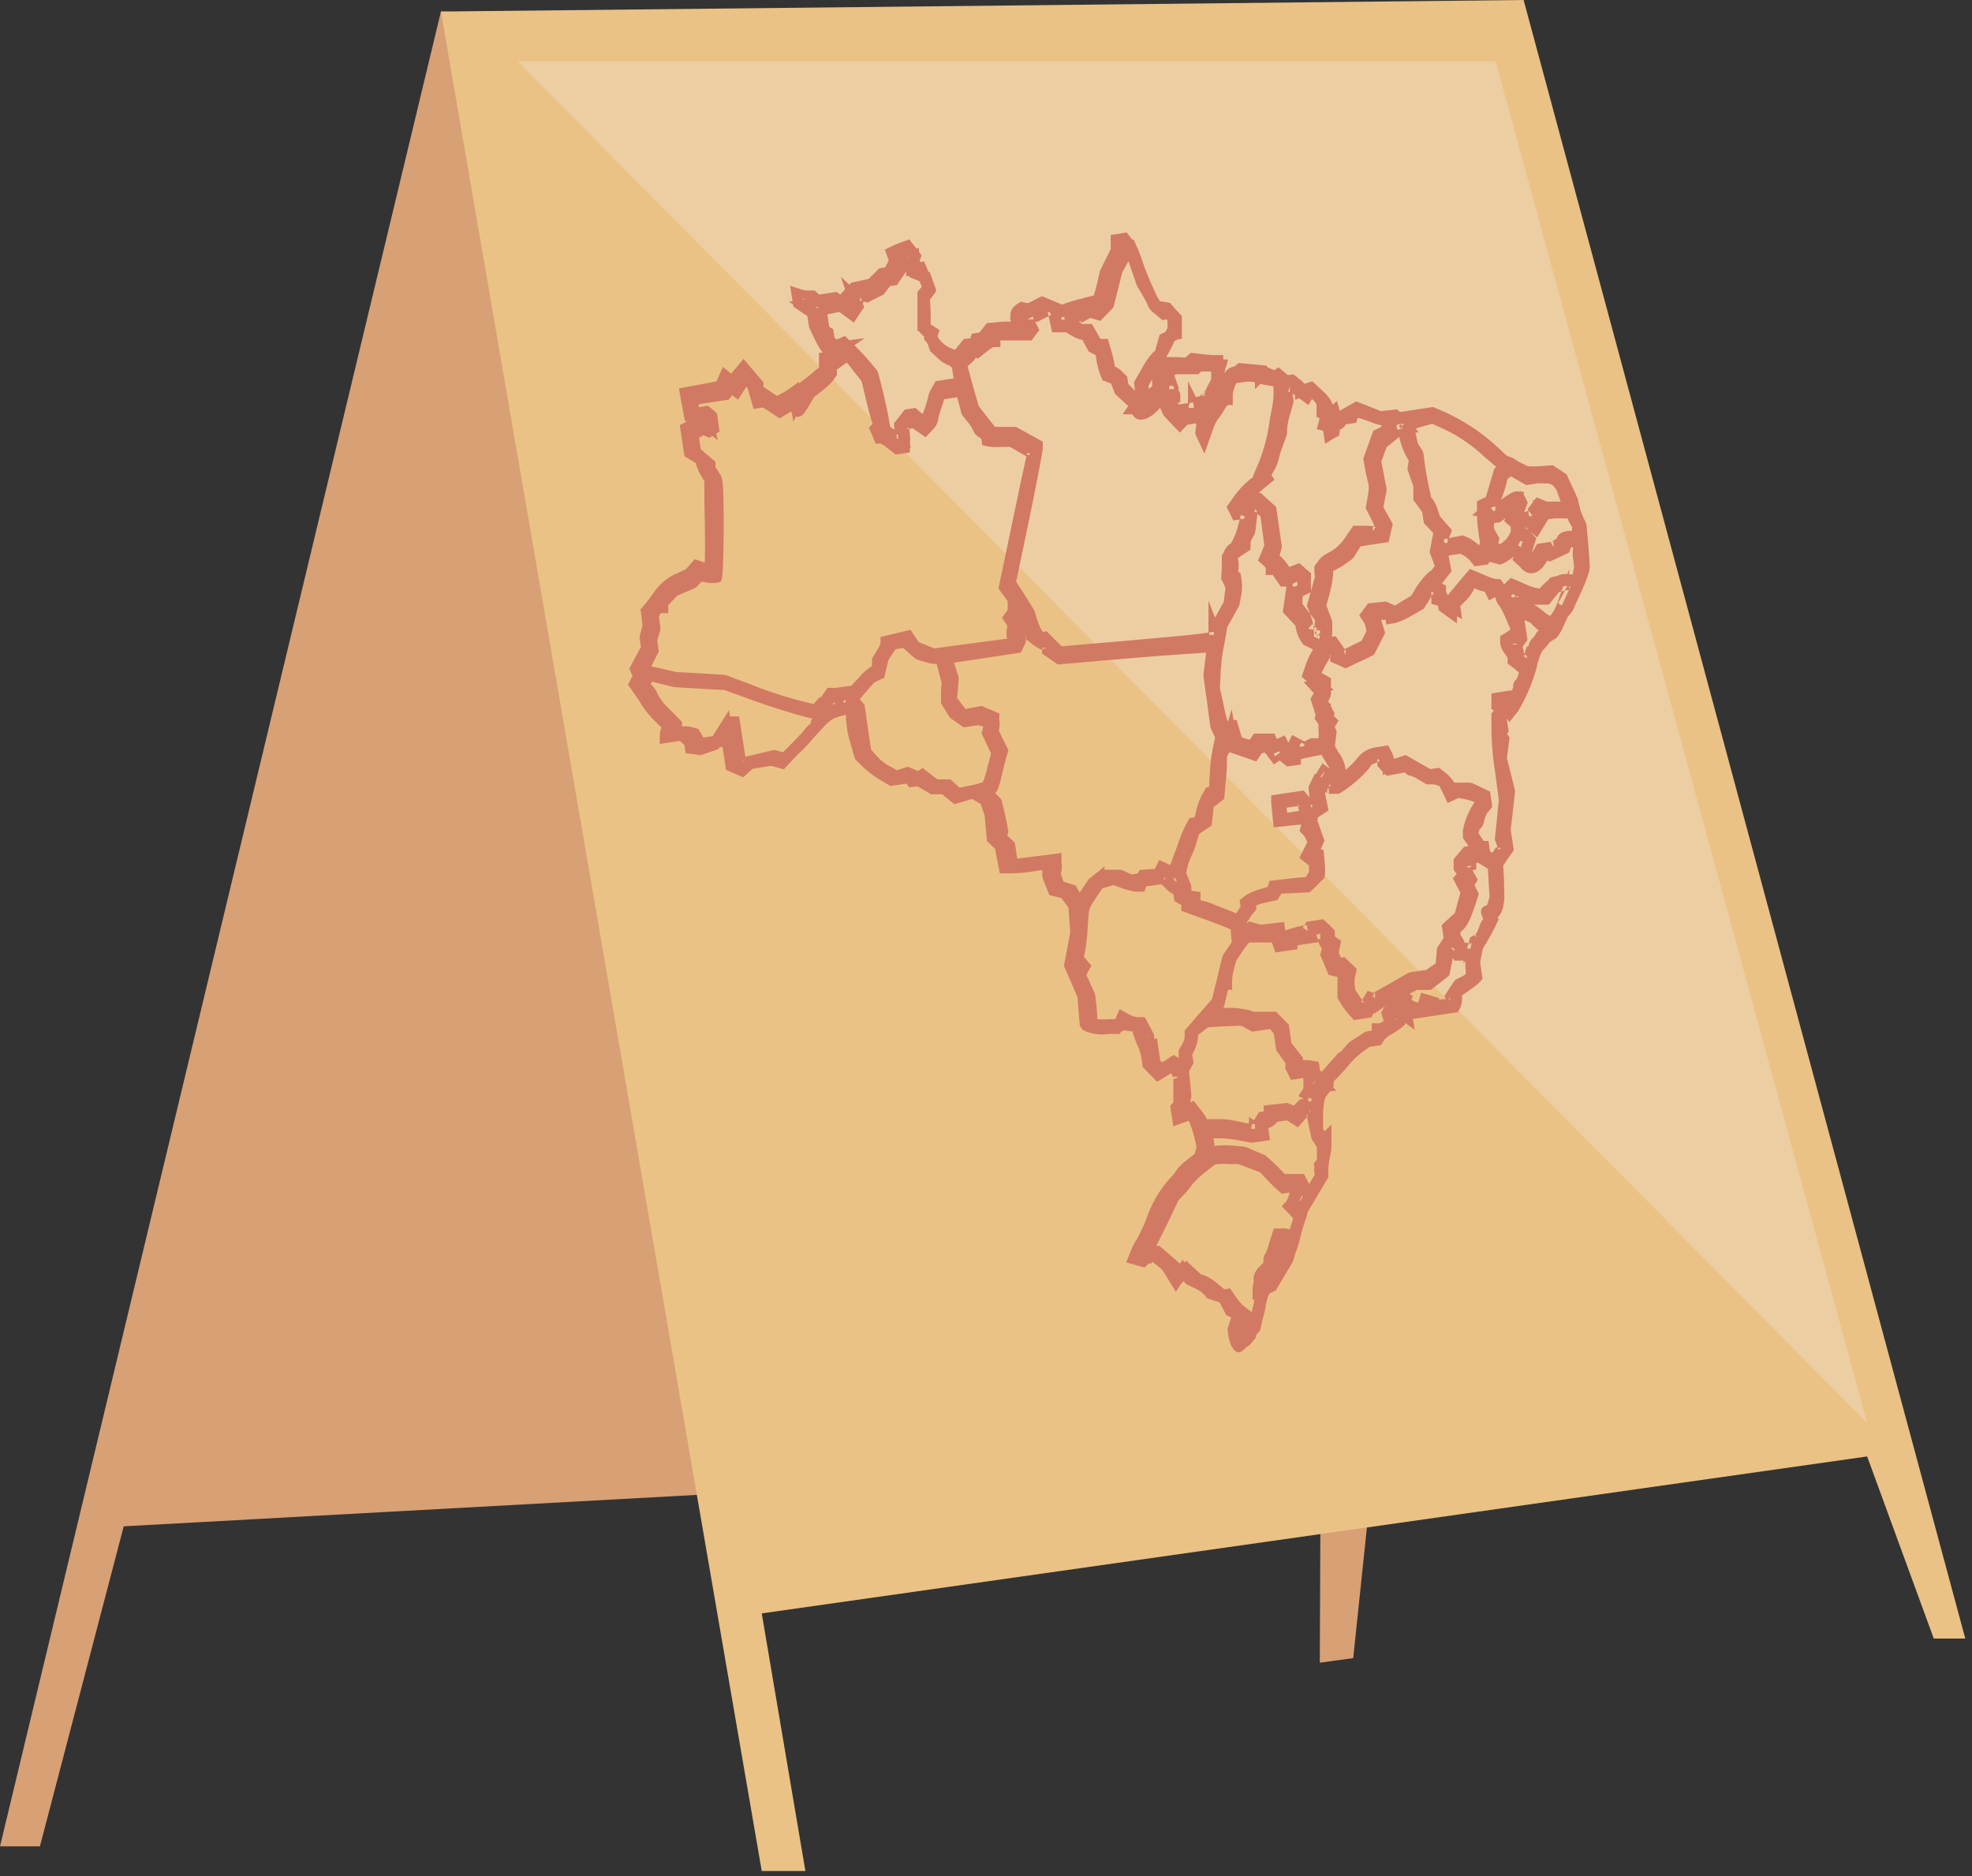 <?xml version="1.0" encoding="UTF-8"?>
<svg width="164px" height="156px" viewBox="0 0 164 156" version="1.1" xmlns="http://www.w3.org/2000/svg" xmlns:xlink="http://www.w3.org/1999/xlink">
    <rect x="0" y="0" width="164" height="156" fill="#333333" stroke="none"/>
    <!-- Generator: Sketch 54 (76480) - https://sketchapp.com -->
    <title>mapa</title>
    <desc>Created with Sketch.</desc>
    <g id="Page-1" stroke="none" stroke-width="1" fill="none" fill-rule="evenodd">
        <g id="home" transform="translate(-1111, -802)" fill-rule="nonzero">
            <g id="mapa" transform="translate(1111, 802)">
                <polygon id="Path" fill="#D8A075" points="112.54 137.88 126.71 2.63 36.67 0.96 0 153.53 3.32 153.53 10.29 126.92 109.83 121.46 109.76 138.26"></polygon>
                <polygon id="Path" fill="#EAC285" points="160.82 136.25 163.44 136.25 126.71 0 36.67 0.96 63.35 155.58 66.98 155.58 63.35 134.16 155.28 121.11"></polygon>
                <polygon id="Path" fill="#F7EBEA" opacity="0.29" points="43.08 5.12 155.28 118.32 124.39 5.12"></polygon>
                <g id="mapa_outline" transform="translate(52.22, 19.18)" fill="#D27963">
                    <path d="M40.15,0.762 L40.137,0.75 L40.15,0.75 L40.15,0.364 L41.489,0.148 L41.67,0.39 L41.912,0.712 L41.94,0.75 L42.067,0.75 L42.198,1.05 L42.439,1.601 C42.559,1.879 42.73,2.349 42.872,2.776 C43.096,3.42 43.353,4.051 43.646,4.676 L43.969,5.396 L44.235,5.862 L44.468,5.898 L45.094,6.009 L45.602,6.605 L45.719,6.722 L46.07,7.106 L46.07,8.991 L45.69,9.048 L45.686,9.068 L45.464,9.172 L45.335,9.447 C45.182,9.784 45.009,10.111 44.802,10.453 C44.792,10.468 44.779,10.487 44.764,10.51 L44.84,10.51 L45.715,10.511 L46.352,10.556 L46.432,10.485 L46.826,10.159 L47.038,10.183 L47.63,10.252 L48.58,10.35 L49.51,10.35 L49.51,10.71 L49.918,10.71 L49.73,11.351 L49.644,11.629 C49.632,11.701 49.626,11.773 49.626,11.853 C49.719,11.678 49.851,11.539 50.005,11.446 C50.141,11.365 50.293,11.307 50.435,11.3 L50.789,11.003 L52.709,11.183 L52.731,11.159 L52.809,11.193 L53.15,11.225 L53.15,11.341 L53.523,11.503 L53.736,11.598 L54.12,11.367 L54.393,11.599 L54.718,11.874 L54.886,12.013 L55.35,11.944 L55.52,12.078 L55.885,12.366 C56.028,12.471 56.155,12.596 56.262,12.736 L56.916,12.523 L57.131,12.724 L57.711,13.267 C57.982,13.494 58.22,13.755 58.421,14.045 L58.476,14.149 C58.519,14.26 58.567,14.369 58.62,14.476 L58.972,14.156 L59.204,14.981 C59.358,14.879 59.516,14.787 59.674,14.705 L60.571,14.198 L60.792,14.284 L61.796,14.676 L62.629,15.009 L63.123,14.953 L63.948,14.859 L64.113,14.998 L64.209,15.08 L66.967,14.664 L67.099,14.721 L68.009,15.116 C69.513,15.807 70.904,16.721 72.141,17.834 L73.079,18.707 L73.303,18.806 C73.495,18.843 73.674,18.93 73.822,19.059 C74.152,19.259 74.495,19.436 74.85,19.588 C75.185,19.612 75.523,19.61 75.866,19.581 L76.924,19.51 L78.064,20.261 L78.544,21.3 L78.996,22.303 L79.214,23.234 L79.494,23.933 C79.665,24.195 79.755,24.5 79.748,24.765 L79.859,25.983 L79.96,27.36 C79.96,27.544 79.965,27.657 79.974,27.733 L79.991,27.856 C80.003,27.974 79.993,28.062 79.939,28.345 C79.77,28.902 79.561,29.447 79.315,29.968 L78.786,31.114 C78.665,31.487 78.454,31.823 78.171,32.092 L77.835,32.815 C77.694,33.167 77.508,33.499 77.279,33.801 L77.119,33.939 C76.956,34.028 76.8,34.127 76.651,34.237 C76.566,34.362 76.478,34.468 76.353,34.604 C76.108,34.872 76.08,34.905 76.017,34.982 L75.876,35.302 C75.744,35.641 75.641,35.991 75.562,36.384 C75.221,37.604 74.728,38.776 74.051,39.931 L73.298,40.879 L73.114,40.581 L73.094,40.61 L73.254,41.677 L73.102,41.818 L73.319,42.15 L73.296,42.331 L73.195,43.147 L73.099,43.861 L73.425,45.14 L73.765,46.51 L73.777,46.686 L73.596,48.279 L73.415,49.802 L73.674,51.512 L73.56,51.676 L73.125,52.299 L72.789,52.799 L72.86,53.97 C72.86,54.07 72.861,54.178 72.864,54.298 C72.866,54.406 72.868,54.507 72.873,54.675 C72.895,55.459 72.895,55.656 72.857,55.818 C72.791,56.381 72.657,56.756 72.434,56.996 C72.396,57.037 72.363,57.069 72.33,57.097 L72.41,57.275 L72.313,57.482 L72.081,57.977 C71.938,58.272 71.648,58.798 71.429,59.157 L71.085,59.73 L70.982,60.281 L70.877,60.849 L71.08,62.226 L70.914,62.403 L70.744,62.584 C70.63,62.697 70.279,62.959 69.83,63.274 L69.369,63.586 L69.369,63.724 C69.388,63.998 69.352,64.274 69.226,64.615 L69.016,64.988 L68.775,65.024 L66.925,65.304 L65.285,65.554 L65.44,66.461 L64.64,65.876 L64.64,66.011 L64.464,66.161 L64.233,66.355 C63.98,66.538 63.716,66.706 63.435,66.861 C63.22,66.976 63.03,67.131 62.913,67.266 L62.62,67.732 L61.683,67.867 L61.135,68.264 C60.766,68.534 60.428,68.844 60.14,69.172 C59.9,69.473 59.446,69.981 59.107,70.33 L58.69,70.755 L58.69,71.169 L58.639,71.236 L58.921,71.508 L58.375,71.581 L58.223,71.779 L58.007,72.053 L57.985,72.141 L57.903,72.463 C57.831,72.891 57.8,73.325 57.81,73.77 L57.81,74.661 L57.924,74.909 L58.51,74.323 L58.51,75.91 L58.503,76.404 C58.494,76.457 58.494,76.457 58.484,76.509 C58.467,76.605 58.467,76.605 58.449,76.698 C58.404,76.936 58.359,77.151 58.33,77.28 C58.319,77.334 58.309,77.389 58.3,77.444 L58.3,77.674 L58.266,77.712 C58.248,77.9 58.242,78.092 58.25,78.29 L58.25,78.718 L58.18,78.836 L57.311,80.294 L56.505,81.663 C56.496,81.835 56.452,82.008 56.369,82.179 C56.352,82.21 56.278,82.437 56.179,82.761 L55.99,83.421 C55.876,83.973 55.714,84.512 55.508,85.032 L55.32,85.671 L55.27,85.786 L53.873,88.135 L53.398,88.363 L53.251,88.555 L53.159,88.894 C53.139,88.959 53.106,89.088 53.063,89.263 C53.05,89.43 53.015,89.622 52.962,89.849 C52.944,89.93 52.923,90.014 52.899,90.106 C52.875,90.2 52.847,90.305 52.806,90.456 L52.66,91.069 L52.585,91.431 L52.216,91.885 L52.236,92.026 L52.098,92.195 C51.745,92.63 51.621,92.768 51.439,92.844 C50.911,93.443 50.553,93.434 50.156,92.675 C50.055,92.423 49.981,92.16 49.935,91.882 L49.859,91.358 L50.176,90.361 L49.755,90.176 L49.674,90.017 L49.4,89.477 L49.205,89.114 L48.207,88.794 L48.116,88.692 L47.901,88.448 C47.69,88.243 47.445,88.077 47.168,87.953 L46.418,87.601 L46.344,87.505 L46.221,87.345 L45.981,87.602 L45.574,88.24 L44.42,86.377 L43.838,85.911 L43.617,85.735 L43.525,85.89 L43.301,85.89 L42.962,86.219 L42.686,86.142 L42.323,86.041 L41.438,85.788 L41.646,85.273 L41.859,84.747 C42.005,84.397 42.184,84.062 42.371,83.781 C42.649,83.27 42.894,82.742 43.095,82.223 C43.518,80.945 44.2,79.769 45.152,78.714 C45.324,78.573 45.464,78.399 45.609,78.131 C45.856,77.8 46.154,77.509 46.471,77.287 L47.131,76.769 L47.208,76.486 L47.293,76.181 L47.104,75.399 C46.993,74.946 46.848,74.503 46.683,74.104 L46.64,74.018 L46.488,74.071 L45.356,74.475 L45.098,72.765 L45.36,72.503 L45.36,70.456 L45.234,70.171 C45.219,70.133 45.201,70.096 45.18,70.062 L44.922,70.216 L44.011,70.775 L42.819,69.554 L42.796,69.394 L42.705,68.792 C42.662,68.493 42.577,68.2 42.458,67.933 C42.295,67.588 42.157,67.233 42.039,66.855 L41.962,66.582 C41.722,66.581 41.483,66.542 41.25,66.464 L41.207,66.57 L41.053,66.57 L40.88,66.8 L40.63,66.8 L39.99,66.794 C39.3,66.905 38.593,66.812 37.956,66.526 L37.828,66.469 L37.583,66.115 L37.572,65.983 L37.471,64.819 L37.388,63.741 L36.871,62.539 L36.26,61.127 L36.289,60.975 L36.548,59.628 L36.787,58.351 L36.641,56.3 L36.341,55.891 L36.046,55.5 L35.764,55.426 L35.051,55.256 L34.495,53.854 L34.46,53.67 L34.46,53.164 L33.76,53.274 C33.137,53.374 32.508,53.43 31.87,53.44 L30.93,53.44 L30.85,53.038 L30.669,52.133 L30.529,51.393 L30.328,51.204 L29.859,50.764 L29.667,48.634 L29.486,48.098 L29.346,47.679 L28.617,47.26 L27.15,47.694 L26.946,47.529 L26.467,47.141 L26.147,46.87 L25.213,46.87 L25.095,46.8 L24.51,46.453 L24.07,46.2 L23.398,46.298 L23.22,46.06 L23.161,45.981 L21.839,46.181 L21.686,46.091 L20.899,45.626 C20.401,45.321 19.937,44.965 19.506,44.554 L18.886,43.933 L18.85,43.809 L18.566,42.829 C18.298,42.03 18.151,41.195 18.13,40.34 L18.13,40.252 L17.933,40.305 C17.152,40.503 16.906,40.603 16.268,41.271 C16.146,41.429 16.007,41.579 15.851,41.724 C15.791,41.79 15.729,41.859 15.663,41.933 C15.554,42.056 15.432,42.189 15.309,42.324 C14.993,42.712 14.648,43.074 14.292,43.396 L14.068,43.616 C13.908,43.782 13.752,43.945 13.638,44.069 L12.971,44.794 L12.676,44.712 L12.243,44.591 L11.928,44.501 L11.132,44.623 L10.423,44.741 C10.399,44.75 10.376,44.758 10.353,44.767 L10.156,44.94 L9.588,45.457 L8.157,44.839 L7.866,42.922 L7.632,42.958 L7.536,43.107 L7.373,43.163 L6.765,43.372 L6.046,43.624 L5.922,43.604 L5.555,43.546 L4.806,43.447 L4.695,42.762 L4.495,42.58 L4.318,42.429 L2.65,42.681 L2.65,42.1 L2.651,41.976 C2.661,41.769 2.7,41.564 2.757,41.4 L2.781,41.311 L2.252,40.789 C1.892,40.44 1.567,40.057 1.257,39.611 C1.067,39.281 0.859,38.962 0.629,38.645 L0.008,37.748 L0.146,37.481 L0.321,37.141 L0.384,37.025 L0.354,36.956 L0.113,36.422 L0.229,36.204 L0.698,35.326 L1.08,34.604 L1.035,34.318 L0.975,33.878 L0.987,33.679 L1.116,33.206 L1.213,32.825 L1.154,32.316 L1.045,31.495 L1.19,31.325 L1.535,30.922 C1.713,30.706 1.993,30.329 2.144,30.103 C2.636,29.364 3.341,28.793 4.133,28.479 L4.831,28.144 L5.044,27.9 L5.552,27.322 L5.866,27.425 L6.397,27.602 C6.406,27.27 6.411,26.814 6.413,26.29 C6.415,25.119 6.397,23.779 6.36,22.63 L6.36,20.838 L6.091,20.388 C5.916,20.096 5.776,19.785 5.673,19.461 L5.654,19.338 L5.403,19.179 L4.701,18.757 L4.314,16.179 L4.62,16.012 L4.951,15.83 L4.948,15.83 L4.88,15.84 L4.88,15.83 L4.744,15.83 L4.581,15.053 L4.57,14.95 C4.57,14.898 4.551,14.792 4.495,14.53 L4.489,14.505 C4.45,14.322 4.43,14.217 4.417,14.125 L4.243,13.119 L4.728,13.028 L6.178,12.759 L7.362,12.537 L7.443,12.358 L7.898,11.327 L8.407,11.743 L8.597,11.899 C8.684,11.772 8.779,11.654 8.877,11.549 L9.616,10.665 L10,11.116 L10.581,11.796 L11.27,12.606 L11.27,13.023 L11.31,13.018 L11.469,13.125 L12.046,13.513 L12.393,13.742 L12.641,13.616 C12.878,13.493 13.108,13.356 13.321,13.212 L14.212,12.581 L14.231,12.696 L14.321,12.629 L14.787,12.282 C15.055,12.079 15.318,11.865 15.392,11.791 C15.54,11.638 15.711,11.508 15.89,11.408 L15.89,10.172 L16.204,10.123 L16.028,9.918 C15.812,9.578 15.621,9.223 15.458,8.864 L15.098,8.104 L15.055,7.963 L14.928,7.104 L14.521,6.835 L13.759,6.322 L13.726,6.108 L13.361,5.915 L13.69,5.873 L13.494,4.587 L14.263,4.834 L14.544,4.924 C14.683,4.969 14.828,4.988 15,4.98 L15.532,4.98 L15.899,5.311 L17.342,5.096 L17.504,5.209 L17.66,5.317 L17.811,5.152 L18.064,4.876 L17.707,3.833 L18.423,4.493 L18.582,4.325 L18.732,4.292 L19.457,4.131 L20.021,4.011 L20.902,3.131 L21.391,3.055 L21.692,2.464 L21.64,2.331 L21.368,1.582 L21.766,1.383 L21.93,1.301 C22.149,1.194 22.374,1.1 22.597,1.021 L23.399,0.724 L23.624,1.012 L23.949,1.428 L23.984,1.475 L24.195,1.442 L24.223,1.791 L24.418,2.048 L24.334,2.298 L24.277,2.468 L24.289,2.609 L24.629,2.559 L24.78,2.914 L24.997,3.422 L25.116,3.469 L25.192,3.684 L25.384,4.232 L25.497,4.57 L25.616,4.842 L25.596,4.865 L25.645,5.014 L25.496,5.222 L25.255,5.556 L25.12,5.731 L25.12,5.946 C25.161,6.156 25.175,6.459 25.179,6.92 C25.18,7.028 25.18,7.115 25.18,7.3 L25.18,7.805 L25.214,7.825 L25.919,8.264 L25.794,8.638 L25.759,8.743 L25.827,8.943 L25.898,9.037 C26.197,9.43 26.612,9.718 27.108,9.869 L27.201,9.902 L27.393,9.673 L27.925,9.024 L28.479,8.94 L28.603,8.571 L29.236,8.476 L29.418,8.24 L29.85,7.693 L30.062,7.672 L31.005,7.581 C31.305,7.56 31.605,7.552 31.897,7.556 L31.8,7.428 L31.8,7.26 L31.808,6.902 C31.86,6.608 32.027,6.345 32.283,6.164 L32.668,5.907 L33.263,6.034 L34.429,5.451 L34.64,5.537 L35.476,5.88 L36.109,6.15 L36.371,6.05 C36.691,5.934 37.164,5.789 37.473,5.716 L38.71,5.392 L38.71,5.459 C38.835,5.119 38.935,4.769 39.013,4.408 L39.243,3.408 L39.281,3.3 L39.742,2.358 L40.15,1.533 L40.15,0.762 Z M36.289,7.153 L36.091,7.23 L36.026,7.202 L36.028,7.212 L36.075,7.422 L36.324,7.384 L36.289,7.153 L36.289,7.153 Z M41.626,2.54 L41.588,2.61 L41.109,3.485 L40.372,6.393 L39.289,7.504 L39.001,7.42 L38.624,7.311 L38.438,7.259 L38.374,7.296 L37.736,7.654 L37.618,7.491 L37.588,7.53 L37.493,7.546 L37.806,7.785 L37.98,7.76 L38.591,7.76 L38.735,8.013 L39.07,8.605 L39.304,9 L39.917,9 L40.021,9.363 L40.198,9.983 C40.317,10.368 40.409,10.762 40.473,11.158 L40.496,11.295 C40.711,11.383 40.903,11.514 41.048,11.671 L41.517,12.126 L41.618,12.746 L42.167,13.319 C42.162,13.272 42.157,13.226 42.154,13.181 L42.084,12.605 L42.167,12.461 L42.763,11.425 C43.004,10.948 43.31,10.509 43.675,10.119 L43.794,10.025 L43.842,9.997 L43.97,9.532 L44.221,8.657 L44.422,8.56 L44.712,8.42 L44.831,8.165 L44.859,8.161 C44.892,7.938 44.891,7.711 44.856,7.484 L44.84,7.378 L44.44,7.438 L44.266,7.291 L43.861,6.946 L43.682,6.789 L43.605,6.778 L43.543,6.668 L43.461,6.596 L43.334,6.424 L43.076,5.849 L42.92,5.576 L42.36,4.636 L42.318,4.544 L41.787,3.011 L41.626,2.54 L41.626,2.54 Z M43.31,13.174 C43.404,13.092 43.501,13.013 43.6,12.936 L43.6,12.381 L43.31,12.852 L43.31,13.174 L43.31,13.174 Z M24.932,9.416 L24.605,8.98 L24.657,8.841 L24.58,8.767 L24.23,8.404 L24.08,8.314 L24.08,5.102 L24.192,4.964 L24.426,4.679 L24.444,4.658 L24.242,4.199 L24.102,4.143 L23.401,3.86 L23.391,3.752 L23.14,3.789 L23.14,3.393 L22.993,3.613 L22.372,4.519 L21.802,4.612 L21.626,4.835 L21.255,5.317 L21.15,5.369 L20.627,5.626 L19.925,5.983 L19.738,5.932 L19.621,5.9 L19.524,6.025 L19.65,6.358 L19.502,6.573 L19.288,6.884 L18.789,7.645 L18.364,7.333 L17.875,6.974 L17.575,6.755 L17.034,6.869 L16.587,6.964 L16.746,8.003 L17.067,8.183 L17.176,8.892 L17.34,9.034 L17.37,9.061 L17.403,9.045 L18.043,8.754 L18.288,8.991 L18.411,9.11 L19.684,8.942 L18.839,9.525 L18.924,9.606 C19.296,9.979 19.84,10.567 20.144,10.929 L20.704,11.599 L20.804,11.796 L21.185,13.28 C21.407,14.176 21.636,15.229 21.718,15.76 C21.734,15.959 21.775,16.155 21.839,16.344 C21.959,16.411 22.076,16.484 22.191,16.565 L22.114,16.04 L23.029,14.875 L23.91,14.741 L24.506,15.247 C24.698,14.796 24.85,14.335 24.954,13.894 C24.992,13.612 25.098,13.343 25.233,13.156 L25.593,12.512 L27.083,12.289 L26.952,11.402 L26.794,11.261 C26.753,11.22 26.701,11.191 26.644,11.179 L26.535,11.142 C26.242,11.002 25.975,10.813 25.761,10.597 L25.137,10.021 L24.932,9.416 L24.932,9.416 Z M23.264,2.345 L23.266,2.342 L23.302,2.232 L23.25,2.162 L23.264,2.345 L23.264,2.345 Z M15.797,6.337 L15.621,6.363 L15.823,6.497 L15.797,6.337 L15.797,6.337 Z M22.476,17.319 C22.475,17.221 22.469,17.124 22.457,17.032 L22.443,16.951 L22.326,16.97 L22.379,17.295 L22.476,17.319 L22.476,17.319 Z M23.455,17.685 L23.517,18.07 L23.45,18.07 L23.45,18.441 L22.272,18.616 L22.104,18.485 L21.496,18.012 C21.353,17.884 21.188,17.782 21.01,17.71 L20.607,17.71 L20.478,17.402 L20.333,17.053 L20.034,16.379 L20.276,16.136 L20.352,16.061 L20.348,16.05 C20.249,15.81 19.993,14.887 19.794,14.026 L19.43,12.505 L18.676,11.561 C18.533,11.35 18.371,11.153 18.192,10.973 L17.808,11.249 L17.38,11.55 L17.38,12.008 L17.29,12.137 L17.048,12.477 C16.758,12.812 16.432,13.112 16.087,13.365 L15.492,13.827 L15.089,14.506 C14.776,15.031 14.651,15.218 14.503,15.341 C14.349,15.469 14.147,15.52 13.964,15.464 L13.757,15.886 L13.638,15.188 C13.61,15.139 13.59,15.088 13.574,15.027 L13.431,15.117 L12.62,15.612 L12.356,15.438 L11.719,15.02 L11.228,14.703 L10.45,14.82 L10.329,14.397 L10.13,13.699 L9.962,13.121 L9.841,12.989 L9.822,13.019 L9.159,14.057 L8.727,13.728 L8.677,13.689 L8.374,14.055 L5.891,14.437 C5.897,14.519 5.899,14.6 5.899,14.677 L6.672,14.562 L7.409,15.193 L7.621,16.712 L7.342,16.876 L7.483,17.417 L7.02,17.074 L6.789,17.224 L6.273,17.005 L6.066,17.143 L5.914,17.239 L6.057,18.165 L6.504,18.559 L7.28,19.219 L7.28,19.59 L7.271,19.638 L7.456,19.927 L7.746,20.397 L7.814,20.581 L7.884,21.024 C7.999,21.77 8.013,28.807 7.772,29.093 L7.661,29.224 L7.493,29.259 C7.178,29.326 6.852,29.326 6.554,29.263 L6.125,29.188 L6.015,29.302 L5.725,29.612 L5.557,29.73 L4.785,30.06 L4.102,30.349 L3.697,30.779 L3.35,31.155 L3.35,31.81 L2.755,31.81 C2.721,31.834 2.692,31.867 2.666,31.911 L2.57,32.068 L2.705,33.009 L2.689,33.223 L2.548,33.696 L2.44,34.052 L2.566,34.998 L2.496,35.136 L2.143,35.83 C2.065,35.966 2,36.109 1.954,36.234 L2.8,36.422 L4.007,36.701 L6.01,36.811 L8.01,36.931 L8.156,36.962 L10.295,37.766 C11.967,38.433 13.689,38.967 15.445,39.364 C15.536,39.269 15.649,39.133 15.756,38.986 L15.924,38.839 L16.097,38.747 L16.597,38.02 L16.86,38.02 L17.216,38.024 L18.208,37.895 L18.584,37.841 L19.237,37.139 C19.542,36.775 19.901,36.458 20.3,36.201 L20.3,35.57 L20.373,35.451 L20.727,34.868 C20.846,34.695 20.941,34.507 21.01,34.309 L21.01,33.784 L21.395,33.693 L22.284,33.484 L23.501,33.193 L24.19,34.215 L24.825,34.475 L25.483,34.737 L28.695,34.304 L31.525,33.931 C31.469,33.623 31.471,33.305 31.546,32.932 L31.562,32.883 L31.5,32.781 L31.111,32.179 L31.32,31.9 L31.506,31.652 L31.58,31.558 L31.58,30.811 L31.315,30.444 L30.815,29.754 L30.861,29.537 L32.001,24.097 C32.61,21.193 32.981,19.447 33.138,18.766 L32.539,18.423 L31.775,17.98 L31.217,17.979 C30.859,18.005 30.501,18.005 30.072,17.968 L29.464,17.833 L29.387,17.296 L29.296,17.237 C29.024,17.101 28.81,16.87 28.703,16.602 C28.601,16.372 28.465,16.157 28.288,15.951 L27.828,15.371 L27.736,15.186 L27.507,14.31 L27.384,13.852 L26.309,14.018 L26.067,14.747 C25.943,15.076 25.851,15.416 25.787,15.795 C25.719,16.083 25.567,16.343 25.374,16.523 L24.76,17.175 L24.406,16.932 L23.952,16.619 L23.677,16.425 L23.471,16.457 L23.439,16.513 L23.395,16.58 L23.446,16.884 C23.483,17.168 23.485,17.456 23.455,17.685 L23.455,17.685 Z M14.589,5.757 L14.682,5.745 L14.681,5.738 L14.499,5.615 L14.589,5.757 L14.589,5.757 Z M23.235,16.478 L23.261,16.485 L23.262,16.49 L23.377,16.472 L23.363,16.388 L23.224,16.411 L23.235,16.478 L23.235,16.478 Z M47.212,16.021 C47.119,16.044 47.027,16.061 46.935,16.073 L46.518,16.145 L46.443,16.224 L45.902,16.794 L45.539,16.416 L45.052,15.909 L44.582,15.399 L44.49,15.256 L44.261,14.72 C43.524,15.605 42.528,16.087 42.033,15.394 L41.938,15.27 L41.134,15.27 L41.607,14.589 L40.503,13.566 L40.183,12.712 L40.029,12.656 L39.464,12.436 L39.384,12.231 L39.237,11.853 C39.116,11.5 39.025,11.137 38.966,10.765 L38.904,10.357 L38.796,10.302 L38.323,10.052 L38.251,9.92 L37.96,9.387 L37.804,9.096 C37.471,9.026 37.154,8.895 36.887,8.721 L36.424,8.45 L35.279,8.45 L35.192,8.058 L35.052,7.427 L34.983,7.113 L34.677,7.265 L34.06,7.58 L33.874,7.58 L34.217,8.265 L34.028,8.513 L33.877,8.711 L33.577,9.13 L30.98,9.13 L30.98,9.68 L30.408,9.68 C30.227,9.767 30.056,9.879 29.891,10.022 L29.111,10.64 L28.941,10.555 L28.917,10.59 C28.748,10.828 28.547,11.042 28.26,11.266 L28.26,11.29 C28.26,11.304 28.31,11.516 28.399,11.842 C28.415,11.901 28.662,12.79 28.741,13.082 L29.174,14.589 L29.892,15.51 L30.532,16.32 L32.278,16.32 L32.39,16.382 L33.322,16.893 L34.5,17.545 L34.5,18.11 C34.5,18.342 33.964,21.151 33.389,23.922 L32.288,29.188 L32.3,29.209 L32.566,29.625 C32.666,29.755 32.856,30.053 33.277,30.73 L33.777,31.55 L33.828,31.664 L34.039,32.355 C34.138,32.683 34.278,32.997 34.43,33.25 L34.517,33.366 L34.821,33.313 L35.004,33.496 L35.621,34.114 L36.077,34.562 L41.097,34.132 C44.184,33.865 46.911,33.608 47.514,33.524 L48.28,33.422 L48.28,30.765 L48.828,32.174 L49.546,30.872 L49.625,30.249 L49.703,29.701 L49.333,28.941 L49.341,28.81 L49.39,28 L49.39,27.042 L49.443,26.936 L49.618,26.587 C49.794,26.252 50.034,25.988 50.345,25.953 C50.16,25.974 50.164,25.97 50.124,26.024 C50.174,25.955 50.237,25.85 50.303,25.725 C50.473,25.399 50.628,24.998 50.735,24.567 L50.874,24.02 L50.35,24.101 L50.189,23.767 L50.066,23.51 L49.786,22.97 L49.962,22.722 L50.448,22.032 C50.764,21.607 51.122,21.216 51.528,20.857 L51.938,20.513 L52.253,19.787 C52.752,18.665 53.102,17.483 53.295,16.281 C53.363,15.797 53.484,15.118 53.56,14.78 C53.682,14.181 53.725,13.568 53.687,12.959 C53.56,12.918 53.426,12.89 53.285,12.876 C53.054,12.845 52.826,12.802 52.593,12.744 L52.15,13.187 L52.15,12.617 C51.826,12.531 51.481,12.525 51.107,12.607 L50.607,12.664 L50.508,12.881 C50.401,13.124 50.33,13.381 50.3,13.58 L50.3,14.5 L49.876,14.5 C49.765,14.623 49.668,14.764 49.584,14.927 C49.416,15.223 49.221,15.502 49.039,15.713 C48.875,15.965 48.746,16.239 48.651,16.546 L47.949,18.537 L47.429,17.445 L47.32,17.217 L47.178,16.884 L47.194,16.751 L47.267,16.132 L47.212,16.021 Z M48.51,11.71 L47.667,11.71 L47.437,11.94 L45.587,11.94 L45.442,12.033 L45.462,12.085 L45.844,13.18 L45.729,13.18 C45.817,13.276 45.883,13.392 45.92,13.522 L45.94,13.66 L45.94,14.272 L45.727,14.303 C45.759,14.364 45.79,14.414 45.811,14.446 L46.291,14.385 L46.58,14.345 L46.58,12.522 L47.236,13.833 L47.533,13.784 L47.882,13.47 L47.973,13.322 L48.025,13.337 C48.087,13.156 48.166,12.984 48.257,12.827 L48.51,12.347 L48.51,11.71 L48.51,11.71 Z M48.022,13.344 L47.882,13.47 L47.709,13.756 L47.862,13.731 L47.944,13.614 C47.966,13.522 47.992,13.432 48.022,13.344 L48.022,13.344 Z M75.362,22.437 L75.563,22.17 L75.921,22.318 L76.225,22.444 L76.417,22.53 L77.571,22.53 C77.504,22.349 77.428,22.138 77.36,21.94 L77.217,21.546 L76.936,21.188 C76.787,21.081 76.609,21.022 76.43,21.02 L75.666,21.014 L74.714,21.161 L74.563,21.074 L73.835,20.66 L73.435,20.423 L73.326,20.517 L73.123,20.683 L73.122,20.699 C73.042,21.143 72.919,21.579 72.759,21.994 L72.611,22.394 C72.925,22.126 73.274,21.902 73.649,21.727 L73.86,21.68 L74.363,21.68 L74.401,21.753 L74.516,21.681 L74.494,21.931 L74.503,21.949 L74.627,22.186 L74.833,22.599 L74.76,22.801 L74.553,23.369 C74.545,23.387 74.538,23.406 74.531,23.425 L74.869,23.293 L74.845,23.127 L75.273,22.556 L75.247,22.385 L75.362,22.437 L75.362,22.437 Z M75.22,23.92 L75.046,23.746 L74.993,23.8 L75.049,23.79 L75.22,23.92 L75.22,23.92 Z M72.116,23.296 L72.168,22.966 L72.007,22.941 L71.833,23.025 L71.776,23.071 L71.975,23.317 L72.116,23.296 L72.116,23.296 Z M70.615,23.733 L70.213,23.67 L70.61,23.314 L70.61,22.507 L71.354,22.146 L71.65,21.148 L72.05,19.795 L72.152,19.701 L72.214,19.645 L71.235,18.812 C70.088,17.72 68.75,16.849 67.276,16.237 L66.881,16.06 L66.2,16.25 L65.521,16.447 L65.77,16.78 L65.494,16.78 L65.689,17.685 L65.863,17.954 L66.083,18.304 L66.156,18.505 L66.266,19.347 C66.327,19.825 66.477,20.682 66.599,21.235 L66.802,22.178 L66.948,22.345 C67.136,22.631 67.279,22.945 67.365,23.254 L67.524,23.739 L67.895,24.17 L68.536,24.898 L68.277,25.562 L68.548,25.508 L69.449,25.34 L69.59,25.402 L69.945,25.558 C70.218,25.703 70.471,25.883 70.709,26.102 C70.734,26.126 70.756,26.146 70.774,26.163 L70.867,25.973 L70.735,25.094 C70.668,24.643 70.628,24.188 70.615,23.733 L70.615,23.733 Z M73.46,24.942 L73.42,24.959 L73.42,24.625 L73.416,24.621 L72.875,24.16 L72.968,23.921 L72.526,24.246 L72.02,24.321 L72.02,24.761 L72.163,25.019 L72.48,25.568 L72.438,25.758 L72.375,26.04 L72.608,26.04 L72.847,25.838 C73.011,25.7 73.15,25.534 73.243,25.376 L73.46,24.942 L73.46,24.942 Z M67.901,25.636 L67.848,25.901 L68.096,25.998 L68.112,25.986 L68.206,25.745 L68.168,25.692 L68.098,25.597 L67.901,25.636 L67.901,25.636 Z M64.547,16.041 L64.355,16.07 L64.12,16.222 L64.23,16.392 L64.34,16.54 L64.34,16.072 L63.976,16.127 C63.96,16.17 63.94,16.214 63.918,16.258 L63.992,16.542 L64.405,16.477 L64.361,16.275 L64.547,16.041 L64.547,16.041 Z M76.975,26.272 L77.007,26.257 L76.944,25.846 L76.836,25.862 L76.745,25.922 L76.975,26.272 L76.975,26.272 Z M74.404,25.872 L74.368,25.839 L74.231,25.795 L74.025,26.181 L74.268,26.311 L74.404,25.872 L74.404,25.872 Z M35.003,6.767 L34.912,6.787 L34.976,7.08 L35.023,7.093 L35.194,7.007 L35.092,6.803 L35.09,6.803 L35.003,6.767 L35.003,6.767 Z M48.736,33.531 L48.714,33.364 L48.35,33.413 L48.35,33.61 L48.723,33.61 C48.727,33.584 48.732,33.557 48.736,33.531 L48.736,33.531 Z M49.326,36.214 C49.31,36.423 49.297,36.633 49.289,36.844 L49.233,38.038 L49.561,39.538 C49.641,39.961 49.741,40.38 49.857,40.778 C49.882,40.764 49.909,40.752 49.936,40.741 L50.215,39.792 L50.371,40.69 L50.623,40.69 L51.053,42.134 L51.422,42.251 L51.71,42.333 L52.07,41.82 L53.777,41.82 L53.903,42.132 L53.963,42.279 L54.625,41.967 L54.84,42.412 L54.921,42.58 L55.242,41.937 L56.261,42.48 L56.79,42.21 L57.436,42.21 C57.459,41.954 57.458,41.693 57.43,41.39 L57.43,41.044 L57.38,40.977 L57.101,40.578 L57.171,40.345 L57.19,40.284 L57.092,39.968 L56.963,39.551 L56.765,38.926 L57.045,38.459 L56.19,37.53 L56.473,37.493 L56.03,37.086 L56.138,36.776 L56.387,36.059 C56.531,35.634 56.724,35.226 56.976,34.823 L56.889,34.779 L56.153,34.417 L56.078,34.298 L55.874,33.974 C55.726,33.711 55.62,33.426 55.555,33.102 L55.518,32.848 L54.462,31.729 L54.495,31.492 L54.605,30.687 L54.765,29.611 L54.81,29.59 L54.287,29.59 L54.138,29.373 L53.804,28.887 L53.632,28.63 L53.04,28.63 L53.04,28.046 C53.009,27.989 52.968,27.938 52.92,27.895 L52.401,27.439 L52.538,27.108 L52.76,26.575 L52.926,26.181 L52.609,23.781 L52.41,23.606 L52.356,23.558 L52.346,23.633 L52.257,24.335 L52.177,25.055 L52.113,25.251 L51.891,25.634 C51.82,25.753 51.782,25.889 51.78,26.02 L51.78,26.53 L51.554,26.678 L51.013,27.032 L50.731,27.225 L50.751,27.357 C50.812,27.68 50.814,28.011 50.75,28.363 L50.945,28.472 L50.984,28.71 L51.059,29.183 C51.089,29.594 51.066,30.006 50.991,30.414 L50.861,31.094 L50.806,31.245 L50.307,32.133 L49.848,32.958 L49.753,33.512 C49.656,34.096 49.564,34.598 49.493,34.906 C49.432,35.252 49.385,35.6 49.35,35.951 L49.35,36.275 L49.326,36.214 L49.326,36.214 Z M34.773,34.68 L34.44,34.68 L34.44,34.736 L34.452,34.791 L34.804,34.711 L34.773,34.68 L34.773,34.68 Z M33.411,18.64 C33.418,18.603 33.425,18.567 33.431,18.533 L33.353,18.5 L33.203,18.5 C33.197,18.523 33.189,18.553 33.18,18.59 L33.18,18.64 L33.411,18.64 L33.411,18.64 Z M78.393,29.58 L78.28,29.58 L78.28,29.825 L78.305,29.77 L78.296,29.762 L78.324,29.731 L78.393,29.58 L78.393,29.58 Z M78.122,29.561 C78.021,29.536 77.914,29.541 77.773,29.588 L77.63,29.998 L77.923,29.938 L77.548,30.646 L77.351,30.973 L77.659,31.158 C77.738,31.042 77.803,30.909 77.855,30.752 L78.256,29.878 C78.161,29.886 78.063,29.903 77.961,29.93 L77.923,29.938 L78.122,29.561 L78.122,29.561 Z M78.133,28.551 L78.28,28.129 L78.28,28.572 C78.293,28.575 78.306,28.577 78.319,28.58 L78.574,28.58 L78.694,27.946 L78.594,27.206 C78.563,26.972 78.567,26.782 78.592,26.524 C78.602,26.427 78.604,26.375 78.606,26.364 L78.596,26.325 L78.453,26.345 L78.421,26.349 L78.29,26.76 L78.092,26.853 L77.475,27.142 L76.686,27.516 L76.498,27.456 L76.447,27.44 L76.274,27.74 C75.683,28.612 74.807,28.769 74.224,27.984 L73.568,27.384 L73.656,27.101 C73.477,27.257 73.28,27.402 73.058,27.54 L72.561,27.781 L72.381,27.733 L71.791,27.576 L71.628,27.536 L71.557,27.75 L70.424,27.915 L70.245,27.699 L70.025,27.432 C69.867,27.263 69.686,27.118 69.504,27.011 L69.238,26.868 L68.243,27.01 L68.301,27.308 L68.493,28.33 L68.353,28.509 L67.84,29.162 L67.699,29.339 L68.04,29.515 L68.04,30.017 C68.075,30.123 68.123,30.225 68.185,30.321 L68.406,30.05 L69.412,28.843 L70.028,28.129 L70.363,28.269 L71.298,28.66 C71.583,28.798 71.883,28.902 72.193,28.97 L72.559,28.97 L72.708,29.181 L72.883,29.428 C72.976,29.304 73.082,29.189 73.198,29.086 L73.429,28.881 L73.716,28.996 C73.768,29.017 73.859,29.054 73.975,29.103 C74.17,29.185 74.365,29.271 74.562,29.362 C74.911,29.535 75.28,29.662 75.626,29.734 L75.814,29.759 L75.909,29.654 C76.123,29.431 76.348,29.217 76.582,29.015 L76.688,28.857 L76.868,28.808 L77.343,28.685 C77.592,28.572 77.864,28.526 78.133,28.551 L78.133,28.551 Z M66.82,30.008 L66.82,30.332 L66.862,30.343 L66.874,30.347 L67.022,30.116 L66.995,30.101 L66.82,30.008 L66.82,30.008 Z M73.48,30.322 L73.48,30.49 L73.712,30.49 L73.835,30.345 L73.556,30.214 L73.48,30.322 L73.48,30.322 Z M55.827,13.94 L55.48,14.059 L55.48,13.683 C55.415,13.634 55.346,13.589 55.275,13.55 C55.278,13.58 55.281,13.61 55.285,13.639 L55.355,14.129 L55.34,14.339 L55.047,15.348 C54.924,15.747 54.847,16.158 54.82,16.54 L54.82,16.83 L54.79,16.999 L54.426,18.012 C54.288,18.364 54.179,18.727 54.091,19.128 C54.002,19.435 53.873,19.729 53.717,19.983 L53.52,20.338 L53.767,20.709 L53.417,20.996 L52.859,21.455 C52.721,21.569 52.588,21.688 52.46,21.81 L52.635,21.81 L52.779,21.942 L53.274,22.398 L53.909,22.97 L53.935,23.149 L54.155,24.678 L54.375,26.198 L54.362,26.402 L54.24,26.852 L54.195,27.002 L54.321,27.124 C54.568,27.367 54.788,27.636 54.983,27.933 L55.004,27.966 L55.846,27.644 L56.073,27.847 L56.346,28.091 L56.81,28.491 L56.81,28.72 L56.805,29.062 C56.787,29.184 56.787,29.306 56.81,29.5 L56.81,29.956 L56.838,29.855 L57.14,28.778 L57.09,28.44 L57.09,27.911 L57.182,27.781 L57.412,27.457 C57.627,27.175 57.906,26.949 58.217,26.802 C58.826,26.5 59.337,26.034 59.709,25.436 L60.328,24.54 L61.15,24.54 C61.225,24.54 61.225,24.54 61.303,24.54 C61.613,24.542 61.812,24.55 61.97,24.585 L62.034,24.513 L62.06,24.481 L61.824,23.996 L61.359,23.079 L61.387,22.916 L61.541,22.016 C61.601,21.733 61.622,21.443 61.6,21.12 C61.6,21.144 61.478,20.644 61.444,20.494 C61.411,20.352 61.383,20.221 61.358,20.089 L61.154,18.957 L61.99,16.635 L62.178,16.547 L62.492,16.4 C62.537,16.378 62.626,16.303 62.724,16.202 C62.39,16.134 62.066,16.036 61.764,15.912 L60.829,15.582 L60.681,15.603 L60.563,15.977 L59.704,16.11 C59.612,16.305 59.444,16.458 59.237,16.531 L59.22,16.534 L59.149,17.033 L58.924,17.152 L58.785,17.224 L57.983,17.725 L57.814,16.645 L57.286,16.498 L57.53,15.609 L57.27,15.471 L57.27,14.449 L57.144,14.257 C57.074,14.153 56.983,14.066 56.883,14.003 L56.596,14.505 L56.144,14.173 L55.827,13.94 L55.827,13.94 Z M55.05,12.999 L55.027,13.003 L54.914,13.401 C54.935,13.407 54.955,13.413 54.976,13.42 L55.05,13.42 L55.05,12.999 L55.05,12.999 Z M56.582,33.098 L56.583,33.1 L57.044,33.186 C57.056,33.349 57.058,33.513 57.051,33.677 L57.048,33.742 L57.337,33.884 L57.499,33.967 C57.521,33.879 57.539,33.79 57.552,33.7 L57.55,33.7 L57.106,33.471 L57.557,32.595 L57.58,32.654 L57.58,33.194 L57.458,33.212 L57.122,32.913 L57.13,32.55 L57.13,32.379 L56.724,31.856 L56.734,31.881 C56.858,32.181 56.946,32.49 56.999,32.803 L56.912,32.726 L56.582,33.098 L56.582,33.098 Z M57.578,33.427 C57.58,33.392 57.58,33.356 57.581,33.321 L57.458,33.212 L57.228,33.245 L57.3,33.74 L57.578,33.427 L57.578,33.427 Z M55.463,29.59 L55.68,29.488 L55.68,29.28 L55.636,29.193 L55.316,29.353 L55.251,29.384 L55.296,29.518 L55.319,29.59 L55.463,29.59 L55.463,29.59 Z M58.21,31.52 L58.286,31.709 L58.546,32.379 L58.58,32.56 L58.58,33.218 C58.584,33.397 58.575,33.577 58.549,33.767 L58.861,33.719 L59.039,33.973 L59.44,34.544 L59.614,34.794 L61.012,34.104 L61.213,33.716 L61.412,33.318 L61.376,33.078 C61.346,32.888 61.282,32.705 61.202,32.564 L60.821,31.982 L61.028,31.702 L61.226,31.435 L61.547,30.996 L63.038,30.839 L63.8,31.168 L64.412,30.792 L65.14,30.353 L65.309,30.085 C65.635,29.471 66.061,28.914 66.567,28.436 L66.652,28.372 C66.765,28.304 66.861,28.212 66.956,28.072 L67.103,27.883 L66.673,26.735 L66.699,26.598 L66.86,25.741 L66.98,25.15 L66.739,24.885 L66.201,24.323 L66.055,23.405 L65.777,23.016 L65.32,22.394 L65.32,21.256 L65.108,20.654 L64.828,19.85 L64.845,19.731 L64.906,19.29 L64.939,19.087 L64.883,19.021 C64.526,18.437 64.276,17.795 64.149,17.153 L63.571,17.622 L63.1,17.995 L62.657,19.193 L62.861,20.255 L63.091,21.445 L63.091,21.636 L62.941,22.407 L62.826,22.987 L63.612,24.398 L63.566,24.589 L63.448,25.07 L63.263,25.893 L60.926,26.249 L60.705,26.613 L60.365,27.163 L60.235,27.304 L59.753,27.655 C59.449,27.875 59.125,28.068 58.776,28.236 L58.648,28.293 L58.647,28.646 C58.581,29.224 58.469,29.796 58.311,30.355 L58.077,31.191 L58.167,31.414 L58.21,31.331 L58.21,31.52 L58.21,31.52 Z M7.037,42.037 L7.248,41.712 L8.413,39.873 L8.492,40.39 L9.249,40.39 L9.765,43.751 L12.168,43.174 L12.292,43.208 L12.719,43.324 L12.897,43.368 L13.346,42.925 C13.499,42.767 13.655,42.607 13.786,42.476 C13.963,42.3 14.267,41.979 14.561,41.659 C14.572,41.647 14.582,41.634 14.592,41.621 C14.757,41.388 14.951,41.176 15.152,41.007 C15.208,40.945 15.262,40.887 15.314,40.83 L15.165,40.872 L15.335,40.578 L14.492,40.363 C13.527,40.109 11.664,39.517 10.37,39.05 L8.01,38.195 L6.001,38.089 L3.83,37.955 L2.006,37.503 C1.976,37.58 1.94,37.654 1.9,37.727 L1.922,37.748 C2.147,37.937 2.323,38.179 2.423,38.428 C2.596,38.799 2.827,39.14 3.094,39.426 L3.767,40.099 L4.5,40.845 L4.5,41.226 C4.748,41.201 5.004,41.214 5.284,41.271 L5.877,41.449 L5.976,41.625 L6.204,42.032 L6.274,42.154 L7.037,42.037 L7.037,42.037 Z M9.451,44.23 L9.49,44.194 L9.715,43.997 L9.688,43.971 L9.451,44.23 L9.451,44.23 Z M74.77,35.438 L74.68,35.28 L74.665,35.27 L74.406,35.418 L74.554,35.395 L74.542,35.313 C74.529,35.373 74.523,35.396 74.53,35.388 L74.736,35.553 C74.747,35.515 74.759,35.477 74.77,35.438 L74.77,35.438 Z M73.615,34.42 L73.95,34.42 L73.95,34.397 L73.748,34.342 L73.68,34.323 L73.587,34.363 C73.595,34.382 73.605,34.401 73.615,34.42 L73.615,34.42 Z M17.993,39.253 L18.131,39.216 L18.08,39.027 L17.972,39.056 L17.887,39.128 L17.993,39.253 L17.993,39.253 Z M56.208,42.863 L56.261,42.764 L56.264,42.707 L56.05,42.593 L55.934,42.655 L55.857,42.799 L55.923,42.923 L56.208,42.863 L56.208,42.863 Z M58.439,39.512 L58.787,40.156 L58.683,40.326 L59.098,40.741 L58.9,41.074 L58.781,41.276 L58.943,41.614 L58.927,41.756 L58.856,42.383 L58.797,42.849 L59.086,43.365 C59.422,43.802 59.629,44.319 59.691,44.842 C60.028,44.563 60.336,44.255 60.606,43.926 C61.016,43.361 61.651,43.002 62.311,42.946 L63.228,42.799 L63.394,43.12 L63.548,43.42 C63.616,43.574 63.67,43.734 63.713,43.92 L63.796,43.894 L64.686,43.606 L66.729,44.771 L67.467,44.665 L67.634,44.793 L67.982,45.059 C68.239,45.265 68.463,45.509 68.65,45.788 L68.722,45.9 L70.03,45.9 L70.245,45.948 L70.858,46.24 L71.695,46.644 L71.889,47.921 L71.74,48.095 L71.518,48.352 C71.387,48.525 71.295,48.725 71.249,48.935 C71.136,49.462 71,49.78 70.622,49.843 C70.802,49.813 70.83,49.781 70.862,49.725 C70.837,49.769 70.811,49.835 70.79,49.91 L70.734,50.1 L70.956,50.443 C71.043,50.573 71.131,50.69 71.201,50.768 C71.156,50.717 71.165,50.724 71.02,50.75 L71.572,50.75 L71.7,51.622 L71.87,51.723 L71.89,51.735 C71.921,51.687 71.961,51.625 72.009,51.55 L72.177,51.289 L72.268,51.299 L72.315,51.226 L72.274,51.111 L72.09,50.638 L72.103,50.518 L72.272,48.901 L72.427,47.338 L72.147,45.211 C71.958,44.067 71.846,42.911 71.815,41.711 L71.801,41.692 L71.814,41.679 C71.813,41.641 71.812,41.604 71.811,41.566 C71.825,41.362 71.825,41.158 71.81,40.92 L71.81,40.156 L71.918,40.019 L72.015,39.898 L71.81,39.782 L71.81,38.484 L73.481,38.216 L73.497,38.323 C73.555,38.179 73.596,38.042 73.62,37.93 C73.62,37.794 73.623,37.741 73.652,37.644 C73.691,37.514 73.769,37.403 73.876,37.327 C73.971,37.182 74.038,37.015 74.08,36.809 L74.101,36.739 L73.998,36.652 L73.704,36.403 L73.16,36.003 L73.16,35.562 C73.115,35.442 73.051,35.331 72.973,35.238 C72.767,35.001 72.623,34.717 72.553,34.412 L72.54,34.3 L72.54,33.729 L72.768,33.581 L72.963,33.454 L73.38,33.18 L73.38,33.103 L72.986,32.187 C72.84,31.823 72.655,31.475 72.488,31.215 C72.318,31.037 72.204,30.814 72.165,30.601 C72.153,30.554 72.132,30.51 72.101,30.471 L71.622,30.752 L71.254,30.017 C71.015,29.985 70.784,29.916 70.577,29.817 L70.41,29.746 C70.39,29.765 70.371,29.784 70.355,29.803 L70.357,29.817 L70.285,29.958 C70.116,30.287 69.888,30.581 69.637,30.801 L69.221,31.223 L69.379,32.297 L68.95,32.069 L68.95,32.662 L68.159,32.097 L67.87,31.89 L67.429,31.559 L67.367,31.183 L66.82,31.029 L66.82,30.432 L66.663,30.677 L66.187,31.431 L66.081,31.493 L65.216,31.993 C64.815,32.245 64.386,32.447 63.865,32.613 L63.077,32.749 L63.014,32.359 L62.927,32.359 C62.827,32.352 62.727,32.358 62.638,32.371 L62.706,32.588 L62.979,33.443 L62.886,33.626 L62.505,34.378 L62.049,35.265 L61.901,35.339 L61.223,35.673 L60.228,36.14 L59.685,36.403 L59.47,36.304 L59.09,36.128 L58.4,35.827 L58.4,35.456 L58.355,35.537 C57.968,36.217 57.817,36.492 57.735,36.668 C57.709,36.724 57.696,36.751 57.69,36.775 L57.826,36.855 L58.47,37.218 L58.47,37.99 L58.702,38.208 L58.47,38.239 L58.47,38.54 L58.423,38.751 L58.277,39.064 L58.241,39.136 L58.337,39.32 L58.49,39.32 L58.439,39.512 L58.439,39.512 Z M53.696,43.509 L53.83,43.7 L54.227,43.398 C54.223,43.393 54.22,43.388 54.217,43.382 L54.15,43.295 L53.696,43.509 L53.696,43.509 Z M56.814,47.963 L56.928,47.889 C56.922,47.866 56.917,47.842 56.913,47.819 C56.906,47.781 56.899,47.743 56.89,47.705 L56.776,47.787 L56.814,47.963 L56.814,47.963 Z M55.691,47.642 L55.686,47.649 L55.719,47.805 L55.796,47.851 L55.917,47.935 C55.908,47.897 55.897,47.86 55.886,47.824 L55.765,47.841 L55.722,47.637 L55.691,47.642 L55.691,47.642 Z M45.41,53.966 L45.528,54.081 C45.568,54.125 45.615,54.164 45.666,54.195 L45.516,53.83 L45.41,53.83 L45.41,53.966 L45.41,53.966 Z M44.698,53.95 L44.607,53.75 L44.57,53.829 L44.57,53.95 L44.698,53.95 L44.698,53.95 Z M72.574,51.341 L72.575,51.333 L72.345,51.307 L72.4,51.46 L72.522,51.416 L72.574,51.341 L72.574,51.341 Z M62.77,44.987 L62.681,44.898 L62.33,44.514 L62.33,44.32 L62.333,44.193 L62.11,44.294 L61.843,44.417 L61.627,44.728 C60.941,45.517 60.142,46.2 59.255,46.754 L59.133,46.83 L58.29,46.83 L58.29,46.326 C58.249,46.366 58.206,46.404 58.16,46.438 L58.16,46.769 L57.97,46.674 C57.989,46.84 58.033,47.085 58.09,47.348 L58.269,48.215 L57.98,48.401 L57.592,48.649 L57.383,48.785 L57.336,49.12 L57.334,49.14 L57.378,49.14 L57.493,49.479 L57.671,50.001 L57.927,50.716 L57.85,50.896 L57.619,51.439 L57.858,51.505 L57.888,51.857 L57.957,52.656 C57.993,52.981 57.993,53.309 57.957,53.634 L57.938,53.809 L57.814,53.934 L57.31,54.437 L56.714,55.02 L56.525,55.029 L55.3,55.09 L54.343,55.128 L54.305,55.194 L54.013,55.663 L53.807,55.708 L53.058,55.872 C52.76,55.926 52.469,56.015 52.232,56.118 L52.276,56.428 L52.136,56.598 L51.828,56.972 L51.751,57.103 C51.675,57.233 51.59,57.357 51.498,57.475 L51.497,57.583 L51.674,57.435 L51.93,57.51 L52.33,57.627 L52.647,57.712 L54.571,57.487 L54.679,58.192 L54.7,58.184 C55.097,58.03 55.506,57.912 55.936,57.827 L56.24,57.776 L56.423,57.471 L57.825,57.259 L58.002,57.425 L58.334,57.736 L58.79,58.193 L58.79,58.688 L58.809,58.702 L59.319,59.064 L59.248,59.387 L59.158,59.8 L59.106,60.031 L59.245,60.322 L59.312,60.452 L59.6,60.409 L60.621,61.398 L60.557,61.674 L60.454,62.104 C60.418,62.35 60.418,62.6 60.455,62.849 L60.498,63.153 L61.052,63.956 L61.074,63.953 L61.099,63.912 L61.508,63.218 L62.01,63.369 L63.401,62.586 L64.901,61.726 L65.076,61.665 L66.375,61.472 L66.827,61.168 L67.176,60.929 L67.222,60.467 L67.293,59.641 L67.837,58.815 L67.676,57.742 L67.871,57.562 L68.371,57.102 L68.775,56.73 L69.009,55.865 L69.235,55.057 L69.046,54.7 L68.602,53.844 L68.847,53.586 L68.924,53.505 L68.67,53.136 L68.67,52.254 L68.792,52.113 L69.108,51.748 L69.539,51.236 L69.708,51.201 L69.906,51.159 L69.44,50.511 L69.44,49.9 L69.45,49.799 C69.615,49.001 69.932,48.241 70.356,47.61 L70.406,47.514 C70.17,47.415 69.925,47.34 69.673,47.291 L69.073,47.172 L68.174,47.592 L67.96,47.147 L67.688,46.584 L67.505,46.197 L67.295,46.118 C67.144,46.062 66.985,46.035 66.81,46.04 L66.425,46.04 L66.308,45.972 L65.681,45.605 C65.508,45.488 65.317,45.4 65.116,45.343 C64.908,45.313 64.724,45.2 64.611,45.046 L64.181,45.132 L63.112,45.33 L62.977,45.194 L62.77,45.258 L62.77,44.987 L62.77,44.987 Z M62.425,43.939 C62.397,43.941 62.368,43.945 62.34,43.949 L62.338,43.959 L62.333,44.177 L62.357,44.182 L62.505,44.116 L62.425,43.939 L62.425,43.939 Z M57.678,45.481 L57.938,45.043 L57.9,45.02 L57.594,45.415 L57.678,45.481 L57.678,45.481 Z M58.435,46.08 L58.29,46.08 L58.29,46.163 C58.297,46.179 58.303,46.195 58.308,46.212 L58.416,46.182 C58.435,46.158 58.452,46.133 58.468,46.107 L58.435,46.08 L58.435,46.08 Z M70.562,58.658 L70.48,58.517 L70.436,58.542 L70.399,58.576 L70.526,58.719 L70.562,58.658 L70.562,58.658 Z M70.202,59.257 L69.915,59.231 L69.784,59.7 L70.073,59.7 L70.119,59.458 L70.171,59.319 L70.065,59.288 C70.104,59.273 70.149,59.263 70.2,59.261 L70.202,59.257 L70.202,59.257 Z M69.75,52.94 L70.1,52.94 L70.1,52.864 C70.093,52.842 70.086,52.821 70.08,52.799 L69.725,52.903 L69.75,52.94 L69.75,52.94 Z M68.756,59.901 L68.744,59.864 L68.691,59.698 L68.508,59.614 L68.483,59.653 L68.744,59.914 L68.756,59.901 L68.756,59.901 Z M69.507,60.7 L68.74,60.7 L68.601,60.488 C68.581,60.573 68.564,60.659 68.55,60.748 L68.314,61.928 L68.171,62.042 L67.534,62.547 L66.759,63.14 L65.633,63.14 L65.004,63.439 L65.271,63.662 L65.16,63.963 L65.248,64.01 L65.458,64.125 C65.545,64.165 65.643,64.179 65.739,64.165 L65.97,63.368 L66.452,63.511 L66.727,63.592 L67.476,63.823 L67.437,63.941 L67.55,63.93 C67.709,63.924 67.867,63.909 68.023,63.884 L67.908,63.642 L68.061,63.407 L68.385,62.911 L68.789,62.312 L68.906,62.253 C69.405,62.004 69.567,61.907 69.613,61.858 C69.618,61.853 69.623,61.847 69.632,61.835 L69.688,61.756 C69.659,61.493 69.643,61.229 69.64,60.96 L69.64,60.744 L69.449,60.908 L69.507,60.7 L69.507,60.7 Z M62.13,63.853 L62.14,63.846 L62.14,63.37 L62.013,63.37 L62.01,63.369 L61.94,63.37 L61.94,63.409 L61.895,63.434 L61.94,63.515 L61.94,63.87 L62.01,63.638 L62.13,63.853 L62.13,63.853 Z M68.373,63.814 C68.366,63.816 68.36,63.817 68.354,63.819 L68.276,63.876 L68.365,63.998 C68.372,63.941 68.375,63.88 68.373,63.814 L68.373,63.814 Z M63.141,64.363 L63.04,64.379 C63.034,64.386 63.028,64.393 63.022,64.401 L63.064,64.418 L63.141,64.363 L63.141,64.363 Z M43.143,66.99 C43.149,67.007 43.156,67.024 43.162,67.041 L43.26,66.99 L43.143,66.99 L43.143,66.99 Z M57.163,70.773 L57.118,70.747 L56.913,70.96 L56.937,70.983 L57.163,70.773 L57.163,70.773 Z M63.842,65.51 L63.867,65.587 L63.955,65.562 L63.91,65.51 L63.842,65.51 L63.842,65.51 Z M56.709,72.109 L56.558,72.134 L56.592,72.382 L56.748,72.452 L56.907,72.237 L56.709,72.109 L56.709,72.109 Z M45.704,70.35 L45.36,70.35 L45.36,70.456 L45.403,70.553 L45.711,70.416 L45.704,70.35 L45.704,70.35 Z M56.722,73.12 L56.7,73.124 L56.7,73.29 L56.707,73.336 C56.707,73.279 56.721,73.223 56.749,73.172 C56.759,73.154 56.771,73.136 56.784,73.12 L56.722,73.12 L56.722,73.12 Z M56.139,80.312 L56.064,80.266 L55.933,80.483 C55.913,80.551 55.891,80.619 55.867,80.685 L55.909,80.703 L56.139,80.312 L56.139,80.312 Z M45.908,85.895 L46.125,85.573 L46.299,85.801 L46.434,85.657 L46.798,85.992 L47.292,86.445 L47.671,86.801 L47.857,86.842 L47.952,86.873 C48.367,87.056 48.75,87.305 49.064,87.591 L49.611,88.032 L50.085,87.957 L50.264,88.219 L50.622,88.747 C50.814,89.027 51.043,89.279 51.277,89.478 L51.881,89.924 C51.954,89.603 52.019,89.326 52.073,89.105 C52.074,89.08 52.076,89.055 52.076,89.03 L52.101,88.88 L51.95,88.88 L51.95,88.17 C51.95,87.982 51.957,87.852 51.985,87.692 C51.998,87.62 52.015,87.551 52.037,87.485 C52.045,87.355 52.043,87.224 52.032,87.094 L52.053,86.899 C52.156,86.575 52.348,86.287 52.572,86.101 L52.85,85.816 L52.85,85.73 C52.85,85.713 52.85,85.713 52.85,85.695 C52.85,85.572 52.854,85.494 52.867,85.41 C52.888,85.268 52.93,85.146 53.021,85.046 C53.15,84.792 53.249,84.521 53.323,84.21 L53.713,82.97 L54.08,82.97 L54.341,82.974 C54.58,82.945 54.822,82.972 55.047,83.052 C55.118,82.809 55.184,82.59 55.242,82.402 L55.323,82.121 L55.088,81.875 L54.888,81.664 L54.375,81.125 L54.771,80.696 C54.886,80.482 54.971,80.251 55.027,79.991 L55.03,79.98 L54.372,80.08 L54.196,79.922 L53.805,79.571 C53.599,79.384 53.233,79.012 52.942,78.698 L52.573,78.297 L51.682,77.967 L50.768,77.62 L50.145,77.619 C49.795,77.594 49.445,77.594 49.126,77.616 L48.813,77.657 L47.983,78.318 C47.582,78.623 47.217,78.972 46.922,79.324 C46.697,79.65 46.443,79.954 46.171,80.226 L45.778,80.637 L45.094,82.089 C44.978,82.342 44.838,82.633 44.666,82.978 C44.628,83.054 44.628,83.054 44.59,83.131 C44.634,83.043 44.164,83.972 43.942,84.42 L44.206,84.42 L44.346,84.541 L45.219,85.293 L45.908,85.895 L45.908,85.895 Z M29.662,48.575 L29.667,48.634 L29.686,48.691 L29.662,48.575 Z M48.069,13.697 L47.922,13.721 L48.078,13.752 L48.069,13.697 Z M57.05,78.003 L57.099,77.954 L57.039,77.544 L57.216,77.366 L57.3,77.283 L57.3,76.225 L56.897,75.587 L56.831,75.422 L56.639,74.506 L56.486,73.725 L56.453,73.729 L56.286,73.919 L55.727,74.559 L55.366,74.335 L54.999,74.107 L54.795,73.982 L54.01,74.102 L53.997,74.127 C53.809,74.356 53.562,74.527 53.308,74.613 L53.252,74.636 L53.398,75.621 L52.904,75.695 L52.432,75.765 L51.952,75.835 L51.787,75.831 L50.786,75.641 C50.203,75.529 49.612,75.472 49.02,75.47 L48.699,75.47 L48.793,76.112 L48.947,76.093 C49.454,76.039 49.966,76.039 50.47,76.093 L51.26,76.173 L51.407,76.21 L52.174,76.539 L52.934,76.859 L53.073,76.947 L53.645,77.459 C53.936,77.722 54.317,78.106 54.51,78.328 L54.6,78.44 L56.223,78.44 L56.363,78.708 L56.477,78.926 L56.655,79.281 L57.12,78.496 L57.05,78.003 Z M56.576,73.59 L56.436,73.467 L56.481,73.698 L56.576,73.59 Z M51.65,73.701 L52.066,73.97 C52.081,73.947 52.096,73.924 52.111,73.903 L52.472,73.301 L52.87,73.24 L52.87,72.754 L54.846,72.528 L54.968,72.581 L55.343,72.743 L55.384,72.761 L55.446,72.698 L55.872,72.243 L56.203,72.19 L55.765,71.971 L56.056,71.505 L56.18,71.307 L56.18,70.462 L55.139,70.62 L54.979,70.286 L54.866,70.051 L54.68,69.692 L54.68,69.222 L54.382,68.809 L53.924,68.164 L53.906,68.048 L53.795,67.34 L53.715,66.77 L53.511,66.524 L53.401,66.387 L51.918,66.609 L51.77,66.529 L51.342,66.294 L51.037,66.12 L50.652,66.119 L49.1,66.189 L48.254,66.24 L47.408,66.896 L47.406,67.142 C47.361,67.502 47.258,67.851 47.091,68.195 L46.93,68.498 L47.039,69.207 L46.962,69.354 L46.776,69.704 L46.664,69.906 L46.758,70.813 L46.858,71.883 L46.851,72.024 L46.764,72.481 L47.049,72.364 L47.283,72.66 L47.68,73.165 C47.866,73.382 48.023,73.622 48.148,73.88 L48.38,73.88 L49.517,73.882 C50.002,73.928 50.484,74.005 50.976,74.116 C51.202,74.175 51.432,74.221 51.65,74.253 L51.65,73.701 Z M52.15,74.29 L51.96,74.29 C51.945,74.289 51.93,74.287 51.914,74.286 C51.871,74.407 51.84,74.537 51.824,74.669 L52.15,74.709 L52.15,74.29 Z M59.139,68.326 L59.205,68.364 L59.936,67.539 L60.039,67.45 L61.279,66.65 L61.478,66.575 L61.86,66.52 L61.86,65.91 L62.508,65.91 C62.617,65.874 62.72,65.818 62.812,65.746 L62.856,65.712 L62.833,65.641 L62.635,65.015 L62.753,64.821 L62.93,64.528 C62.937,64.518 62.944,64.508 62.951,64.498 L62.807,64.599 L62.085,65.107 L62.015,65.069 L61.842,65.413 L60.385,65.646 L60.204,65.45 L59.934,65.16 C59.718,64.914 59.524,64.65 59.354,64.372 L59.01,63.811 L59.01,62.06 L58.957,62.047 L58.278,61.889 L57.57,60.211 L57.62,60.041 L57.709,59.735 L57.717,59.706 C57.59,59.537 57.493,59.349 57.43,59.162 L55.68,59.429 L55.68,59.751 L53.848,60.025 L53.709,59.639 L53.573,59.259 L53.547,59.19 L51.658,59.19 C51.397,59.507 51.153,59.839 50.929,60.182 L50.583,60.715 L50.391,61.447 C50.305,61.748 50.258,62.059 50.25,62.36 L50.25,63.12 L49.924,63.12 C49.863,63.259 49.821,63.415 49.796,63.596 L49.562,64.579 L49.49,64.648 C50.234,64.584 50.995,64.648 51.78,64.852 L52.005,64.95 L53.897,64.95 L54.044,65.096 L54.448,65.501 L54.961,66.027 L55.185,67.565 L56.13,68.756 L56.13,68.974 C56.333,68.961 56.54,68.969 56.757,68.998 L57.446,69.119 L57.566,69.849 L57.712,69.936 C57.901,69.706 58.316,69.237 58.869,68.625 L59.139,68.326 Z M57.58,58.455 L57.258,58.544 L57.36,58.91 L57.58,58.91 L57.58,58.455 Z M45.225,68.628 L45.256,68.659 L45.388,68.546 L45.803,68.795 C45.807,68.725 45.806,68.651 45.8,68.57 L45.8,68.164 L45.869,68.046 L46.096,67.661 C46.205,67.471 46.276,67.262 46.3,67.11 L46.3,66.513 L46.422,66.372 L47.535,65.089 L48.574,63.911 L48.994,62.203 L49.434,60.373 L49.507,60.208 L49.914,59.613 L50.216,59.16 L50.162,58.569 L50.125,58.098 L49.831,57.969 C49.694,57.909 49.515,57.841 49.032,57.66 L49.027,57.658 C48.714,57.54 48.565,57.484 48.43,57.43 L46.958,56.899 L46.03,56.559 L46.03,56.074 L45.98,56.048 L45.454,55.76 L45.36,55.161 C45.146,55.069 44.955,54.935 44.812,54.779 L44.367,54.347 L43.107,54.53 L42.949,54.96 L42.6,54.96 L42.094,54.951 C41.695,54.872 41.304,54.761 40.924,54.618 L40.392,54.418 L39.922,54.559 L39.454,54.698 L38.975,55.408 C38.543,56.054 38.461,56.195 38.393,56.423 C38.321,56.664 38.3,56.882 38.24,57.901 C38.211,58.594 38.135,59.285 38.005,60.001 L37.915,60.361 L38.035,60.511 L38.544,61.125 L38.376,61.424 L38.192,61.754 L38.126,61.878 L38.826,63.435 L38.867,63.584 L38.966,64.466 C39.013,64.835 39.038,65.206 39.04,65.574 C39.391,65.597 39.745,65.596 40.13,65.57 L40.533,65.57 L40.539,65.557 L40.884,64.733 L41.372,65.002 L41.73,65.201 C41.933,65.3 42.149,65.37 42.29,65.4 L42.992,65.4 L43.132,65.667 L43.424,66.22 L43.76,66.868 L43.76,67.206 L44.001,67.168 L44.268,68.984 L44.391,69.166 C44.561,69.081 44.725,68.983 44.88,68.872 L45.225,68.628 Z M60.979,64.108 L61.232,64.216 L61.063,63.971 L60.979,64.108 Z M56.121,57.973 L56.55,58.23 L56.466,57.737 L56.24,57.776 L56.121,57.973 Z M66.281,61.535 L66.486,61.455 L66.375,61.472 L66.281,61.535 Z M62.084,63.391 L62.01,63.638 L61.94,63.515 L61.94,63.409 L62.009,63.37 L62.084,63.391 Z M69.961,59.256 L70.065,59.288 C70.006,59.31 69.961,59.343 69.923,59.381 L69.902,59.405 C69.919,59.375 69.942,59.32 69.961,59.256 Z M69.714,59.212 L69.915,59.231 L70.043,58.769 L70.436,58.542 L70.577,58.418 L70.711,58.115 L70.901,57.605 L70.949,57.511 L71.129,57.229 C71.126,57.22 71.122,57.211 71.119,57.202 C71.12,57.205 70.97,56.879 70.954,56.752 C70.905,56.359 71.103,56.189 71.426,56.105 L71.492,55.977 L71.656,55.387 L71.517,53.053 L71.14,52.827 L70.703,52.561 L70.55,52.583 L70.55,53.128 L70.235,53.177 C70.254,53.213 70.275,53.25 70.297,53.286 L70.68,53.973 L70.525,54.223 L70.406,54.416 L70.477,54.566 L70.769,55.151 L70.705,55.347 L70.373,56.351 C70.024,57.379 69.671,58.056 69.24,58.307 L69.24,58.576 L69.258,58.595 C69.41,58.781 69.522,58.996 69.584,59.211 L69.714,59.212 Z M48.7,56.017 C49.261,56.248 50.135,56.584 50.598,56.765 L50.956,56.202 L50.869,55.67 L51.1,55.488 L51.392,55.262 C51.772,55.032 52.184,54.859 52.595,54.751 L53.203,54.568 L53.361,54.072 L53.68,54.034 L54.761,53.903 C55.321,53.837 56.002,53.772 56.27,53.76 L56.377,53.76 L56.64,53.322 L56.64,52.797 L56.499,52.682 L55.839,52.157 L56.024,51.793 L56.313,51.226 L56.501,50.851 L56.444,50.714 C56.371,50.552 56.282,50.399 56.216,50.303 L55.856,49.921 L55.926,49.653 L55.996,49.392 C55.809,49.392 55.618,49.406 55.423,49.437 L53.709,49.62 L53.653,49.126 L53.58,48.45 C53.58,48.406 53.58,48.406 53.578,48.36 C53.574,48.247 53.562,48.125 53.544,47.983 C53.543,47.975 53.506,47.713 53.5,47.62 L53.5,46.959 L56.201,46.554 L56.381,46.766 L56.583,47.008 C56.62,47.063 56.655,47.119 56.686,47.176 L56.599,46.259 L57.146,45.124 L57.245,45.177 C57.269,45.114 57.299,45.051 57.333,44.99 L57.764,44.282 L58.206,44.625 L58.346,44.733 L58.341,44.702 L57.939,44.023 L57.68,43.581 L56.803,43.759 L55.97,43.935 L55.97,44.396 L54.813,44.555 L54.645,44.418 L54.27,44.114 L54.197,44.053 L53.723,44.385 L53.432,44.003 L53.116,43.588 L52.975,43.407 L52.733,43.443 L52.664,43.541 L52.257,44.139 L51.894,44.012 L50.989,43.693 L50.034,43.368 L50.03,43.376 L49.82,43.728 L49.82,44.38 C49.82,44.612 49.8,44.905 49.759,45.349 C49.751,45.434 49.751,45.434 49.743,45.518 C49.695,46.035 49.699,45.983 49.688,46.124 L49.589,47.253 L49.414,47.387 L48.986,47.716 L48.715,47.925 L48.657,48.479 L48.54,49.465 L47.499,50.173 L47.312,50.802 C47.192,51.242 47.03,51.67 46.83,52.077 C46.694,52.359 46.593,52.656 46.526,52.975 L46.424,53.409 L46.823,54.38 L46.86,54.57 L46.86,54.883 L47.62,55.003 L47.62,55.684 C47.998,55.751 48.364,55.865 48.7,56.017 Z M58.481,35.31 L58.4,35.31 L58.4,35.408 C58.404,35.417 58.408,35.426 58.412,35.435 L58.481,35.31 Z M72.174,39.902 L72.144,39.926 C72.177,39.968 72.195,39.992 72.205,40.005 C72.193,39.979 72.18,39.944 72.174,39.902 Z M39.64,52.87 L39.64,53.14 L40.91,53.14 L41.114,53.183 L41.579,53.391 L41.906,53.534 L42.249,53.48 C42.302,53.478 42.352,53.463 42.397,53.436 L42.573,53.161 L42.82,53.142 L43.49,53.09 L43.812,53.09 L43.823,53.066 L44.193,52.326 L45.095,52.759 L45.351,52.065 C45.446,51.813 45.504,51.658 45.547,51.541 L45.56,51.505 C45.733,51.04 45.844,50.733 45.909,50.531 C46.039,50.17 46.191,49.817 46.372,49.459 L46.711,48.842 L47.144,48.777 L47.241,48.327 C47.338,47.862 47.493,47.41 47.72,46.946 L48.099,46.303 L48.327,46.267 L48.35,46.02 C48.35,45.86 48.359,45.665 48.377,45.385 L48.387,45.243 C48.414,44.842 48.417,44.798 48.421,44.68 C48.455,44.113 48.532,43.55 48.652,42.993 L48.835,42.158 L48.685,41.838 L48.475,41.378 L48.434,41.236 L48.155,39.149 L47.865,37.059 L47.863,36.931 L48.009,35.717 C48.048,35.51 48.071,35.3 48.077,35.09 C47.669,35.116 47.207,35.146 46.701,35.18 C45.251,35.278 43.733,35.392 42.223,35.518 L35.754,36.073 L35.607,35.972 L35.123,35.639 L34.44,35.16 L34.44,34.856 C34.153,34.747 33.886,34.591 33.665,34.406 L33.116,33.984 L33.086,33.786 L33.033,33.433 C33.032,33.427 33.03,33.42 33.028,33.414 L33.1,34.212 L33.041,34.336 L32.917,34.594 L32.671,35.086 L27.12,35.925 C27.158,36.042 27.204,36.187 27.256,36.346 L27.496,37.086 L27.518,37.285 L27.438,38.175 L27.376,38.86 L27.759,39.358 L28.072,39.772 L28.519,39.688 L29.429,39.521 L30.89,40.151 L30.89,40.48 L30.881,40.685 C30.929,40.933 30.929,41.187 30.862,41.504 L30.84,41.567 L31.147,42.196 L31.643,43.188 L31.592,43.373 L31.404,44.054 C31.403,44.058 31.249,44.656 31.199,44.853 L31.185,44.908 C31.115,45.183 31.059,45.408 31.022,45.557 C30.961,45.907 30.853,46.248 30.703,46.571 L30.579,46.736 C30.568,46.746 30.554,46.758 30.539,46.772 L31.051,47.284 L31.085,47.417 L31.236,48.012 C31.311,48.322 31.43,48.863 31.512,49.263 L31.644,50.008 L31.547,50.301 L31.684,50.427 L32.179,50.896 L32.374,52.215 L33.687,52.054 L36.06,51.752 L36.06,52.32 L36.051,52.483 C36.102,52.745 36.102,53.015 36.047,53.295 L36.001,53.49 L36.134,53.862 L36.224,54.13 L36.523,54.224 L37.234,54.452 L37.331,54.616 L37.58,55.038 L37.703,54.854 L38.273,53.994 L38.378,53.88 L39.64,52.87 Z M55.812,48.247 L55.728,47.847 L55.116,47.934 L54.768,47.988 L54.83,48.399 L55.812,48.247 Z M52.209,23.169 L52.08,23.316 L52.18,23.404 L52.311,23.43 L52.319,23.39 L52.209,23.169 Z M28.442,46.146 C28.816,46.087 29.182,45.984 29.532,45.839 C29.676,45.474 29.79,45.094 29.877,44.692 L30.2,43.469 L29.877,42.793 L29.409,41.797 L29.457,41.62 L29.559,41.245 L29.561,41.237 C29.543,41.233 29.523,41.228 29.502,41.223 L29.113,41.12 L27.927,41.305 L27.762,41.189 L27.326,40.882 L26.876,40.572 L26.737,40.427 L26.425,39.933 L26.04,39.312 L26.04,39.17 L26.041,38.329 L26.086,37.599 L25.845,36.671 L25.689,36.046 C25.357,36.03 25.03,35.97 24.727,35.869 L24.057,35.669 L23.87,35.565 L23.287,35.053 L22.895,34.703 L22.583,34.755 L22.262,34.802 L21.996,35.197 L21.666,35.693 L21.528,36.269 L21.324,37.181 L21.099,37.284 L20.744,37.447 L20.471,37.583 L19.901,38.234 L19.28,38.963 L19.339,39.034 L19.685,39.435 L19.705,39.581 L19.865,40.729 C20.015,41.778 20.086,42.27 20.133,42.587 L20.229,43.155 L20.56,43.528 C20.91,43.964 21.348,44.321 21.868,44.586 L22.372,44.874 L22.635,44.785 L23.267,44.578 L23.436,44.646 L23.894,44.829 L24.121,44.925 L24.511,44.681 L24.787,44.895 L25.323,45.313 L25.739,45.63 L26.835,45.63 L26.979,45.763 L27.374,46.127 L27.576,46.319 L28.442,46.146 Z M17.09,39.295 L16.95,39.386 L17.196,39.357 L17.259,39.249 L17.09,39.295 Z M74.761,34.58 L74.875,34.58 L74.882,34.551 C74.895,34.502 74.895,34.502 74.912,34.442 C74.966,34.253 75.038,34.103 75.181,33.942 L75.423,33.693 C75.486,33.511 75.577,33.372 75.747,33.24 C75.594,33.126 75.451,33.001 75.321,32.868 L75.021,32.576 L74.562,32.387 L74.815,34.036 L74.696,34.202 L74.508,34.463 L74.389,34.619 L74.443,34.659 L74.521,35.174 L74.564,35.203 C74.591,35.066 74.608,34.996 74.641,34.907 L74.761,34.58 Z M77.308,30.926 L77.63,29.998 L77.454,30.034 L77.15,30.403 L76.59,31.1 L75.367,31.1 C75.602,31.244 75.834,31.406 76.066,31.589 C76.224,31.749 76.406,31.883 76.607,31.985 L76.716,32.04 L76.749,31.99 L77.005,31.593 C77.126,31.38 77.227,31.157 77.308,30.926 Z M73.902,30.376 L73.87,30.444 L73.97,30.49 L74.08,30.49 L74.08,30.46 L73.902,30.376 Z M59.69,34.897 L59.619,34.89 C59.597,34.896 59.576,34.903 59.554,34.909 L59.646,35.233 L59.69,35.202 L59.69,34.903 L59.67,34.874 L59.659,34.878 L59.69,34.897 Z M56.999,32.803 L57.122,32.921 L57.072,33.191 L57.044,33.186 C57.035,33.058 57.02,32.93 56.999,32.803 Z M56.505,31.573 L56.724,31.856 L56.463,31.185 L56.509,31.024 L56.773,30.089 L56.517,30.205 L56.192,30.353 L56.127,30.383 L56.1,30.63 L56.1,31.041 L56.505,31.573 Z M62.18,24.727 L62.18,24.6 L62.118,24.6 L62.18,24.727 Z M61.95,24.607 L61.95,24.896 L62.013,24.952 L62.147,24.64 C62.11,24.625 62.072,24.611 62.032,24.6 L61.956,24.6 L61.95,24.607 Z M30.98,9.02 C30.978,9.065 30.967,9.102 30.948,9.13 L30.971,9.13 L30.98,9.124 L30.98,9.02 Z M33.671,7.155 L33.22,7.37 L33.72,7.37 L33.72,7.257 L33.671,7.155 Z M51.891,20.621 L52.028,20.437 L51.938,20.513 L51.891,20.621 Z M51.197,23.97 L51.288,23.901 L51.262,23.733 L50.965,23.657 L50.907,23.887 L50.918,23.903 L50.991,24.001 L51.197,23.97 Z M49.534,30.967 L49.592,30.789 L49.546,30.872 L49.534,30.967 Z M75.254,26.656 L75.259,26.659 L75.605,26.053 L76.836,25.862 L77.238,25.599 C77.298,25.377 77.458,25.201 77.684,25.098 C77.87,25.012 78.068,24.979 78.363,24.959 C78.442,24.954 78.446,24.954 78.513,24.95 C78.512,24.874 78.516,24.792 78.523,24.698 C78.526,24.654 78.53,24.633 78.536,24.624 L78.476,24.589 L78.231,24.139 L78.186,24.024 L78.161,23.929 L77.954,23.929 C77.645,23.907 77.335,23.907 77.061,23.925 L76.506,24.004 L76.512,24.045 L75.624,25.501 L75.181,25.153 L75.047,25.048 L75.545,25.566 L75.191,26.71 L75.209,26.734 C75.222,26.711 75.238,26.685 75.254,26.656 Z M74.681,24.667 L74.654,24.671 L74.618,24.718 L74.791,24.85 L74.848,24.84 L74.681,24.667 Z M74.871,23.306 L74.936,23.734 L75.242,23.688 L75.109,23.543 L74.888,23.301 L74.871,23.306 Z M47.011,14.285 L46.756,14.32 C46.733,14.35 46.712,14.383 46.694,14.419 C46.634,14.539 46.63,14.588 46.63,14.74 L47.074,14.74 L47.011,14.285 Z M45.299,12.924 L45.076,12.866 L44.994,13.18 L45.429,13.18 L45.391,12.953 C45.362,12.942 45.331,12.932 45.299,12.924 Z M19.418,5.743 L19.351,5.547 L19.274,5.798 L19.46,5.855 L19.418,5.743 Z" id="Shape"></path>
                </g>
            </g>
        </g>
    </g>
</svg>